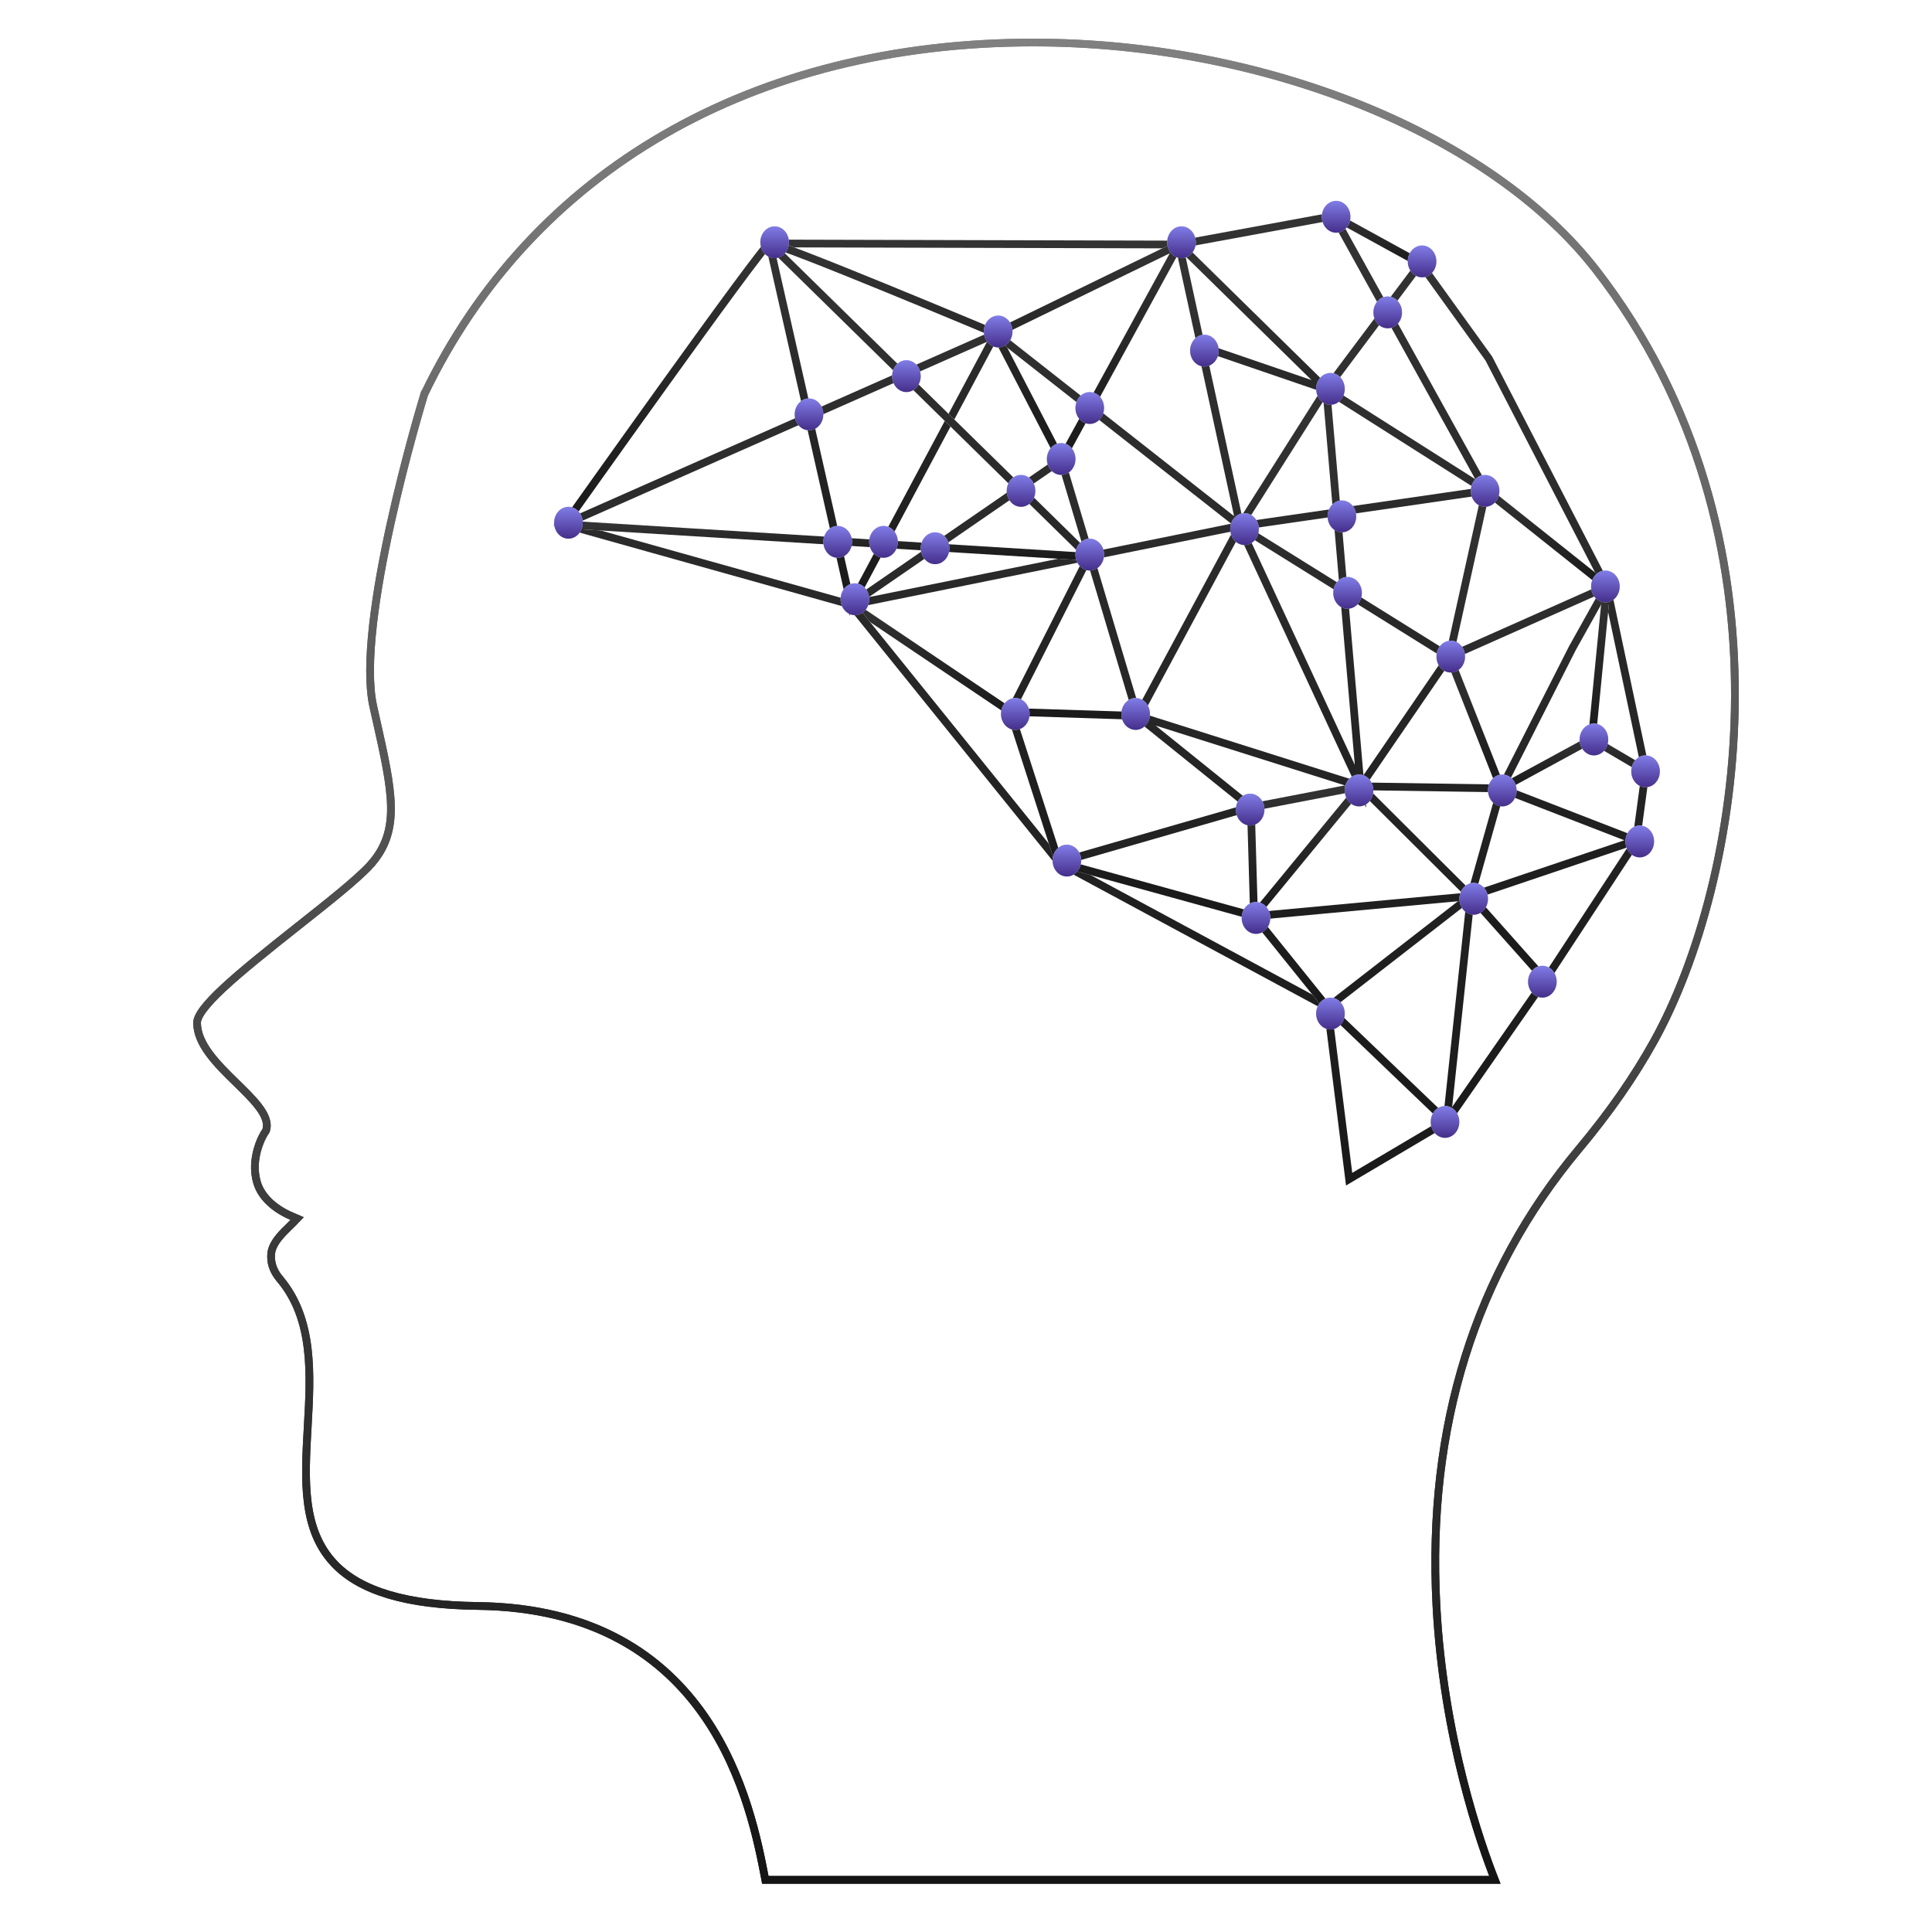 <svg width="150" height="150" viewBox="0 0 150 150" fill="none" xmlns="http://www.w3.org/2000/svg">
<path d="M23.891 110.772L23.891 110.771L23.891 110.757C24.006 108.742 24.123 106.66 23.888 104.701C23.651 102.732 23.055 100.865 21.723 99.291L21.723 99.29C21.201 98.674 20.987 98.009 21.06 97.302C21.108 96.848 21.378 96.401 21.735 95.98C21.973 95.699 22.218 95.462 22.439 95.248C22.558 95.134 22.669 95.026 22.77 94.921L23.07 94.608L22.671 94.437C21.208 93.814 20.27 92.861 19.958 91.811L19.958 91.811C19.685 90.892 19.781 89.989 19.985 89.261C20.19 88.529 20.498 87.999 20.617 87.841L20.648 87.799L20.664 87.749C20.851 87.137 20.523 86.498 20.087 85.924C19.64 85.334 18.996 84.705 18.356 84.081C18.356 84.081 18.356 84.081 18.356 84.081L18.347 84.072L18.347 84.072C17.608 83.351 16.842 82.603 16.259 81.812C15.675 81.022 15.3 80.224 15.3 79.409C15.3 79.172 15.438 78.831 15.789 78.358C16.134 77.896 16.65 77.35 17.332 76.715C18.696 75.444 20.681 73.849 23.165 71.883L23.186 71.867C25.504 70.033 27.728 68.273 28.726 67.18L28.51 66.983L28.726 67.18C29.947 65.84 30.386 64.405 30.352 62.587C30.319 60.802 29.83 58.624 29.192 55.786L29.185 55.752L29.185 55.752L29.184 55.748L29.184 55.748L28.982 54.847C28.63 53.273 28.676 51.024 28.961 48.498C29.245 45.98 29.762 43.217 30.333 40.628C31.473 35.455 32.821 31.001 32.933 30.633C32.934 30.633 32.934 30.633 32.934 30.632L32.937 30.622L32.941 30.613C32.941 30.613 32.941 30.613 32.941 30.612C41.249 13.266 58.467 3.3 80.228 3.3C98.204 3.3 115.758 10.43 123.93 20.974C131.916 31.278 134.729 43.184 134.7 54.049C134.671 64.918 131.797 74.724 128.435 80.804C126.885 83.607 124.967 86.362 122.57 89.228C114.511 98.863 110.799 110.782 111.523 124.632C112.063 134.977 114.979 143.213 116.06 145.95L59.625 145.95H59.42L59.418 145.939L59.418 145.939L59.416 145.929C58.869 143.084 57.859 137.833 54.704 133.265C51.532 128.673 46.205 124.791 37.082 124.686C31.561 124.622 27.958 123.519 25.954 121.403C24.709 120.087 24.131 118.483 23.896 116.675C23.66 114.86 23.772 112.864 23.89 110.774C23.89 110.774 23.89 110.774 23.89 110.774L23.891 110.772Z" stroke="url(#paint0_linear_1681_24158)" stroke-width="0.6"/>
<path d="M23.891 110.772L23.891 110.771L23.891 110.757C24.006 108.742 24.123 106.66 23.888 104.701C23.651 102.732 23.055 100.865 21.723 99.291L21.723 99.29C21.201 98.674 20.987 98.009 21.06 97.302C21.108 96.848 21.378 96.401 21.735 95.98C21.973 95.699 22.218 95.462 22.439 95.248C22.558 95.134 22.669 95.026 22.77 94.921L23.07 94.608L22.671 94.437C21.208 93.814 20.27 92.861 19.958 91.811L19.958 91.811C19.685 90.892 19.781 89.989 19.985 89.261C20.19 88.529 20.498 87.999 20.617 87.841L20.648 87.799L20.664 87.749C20.851 87.137 20.523 86.498 20.087 85.924C19.64 85.334 18.996 84.705 18.356 84.081C18.356 84.081 18.356 84.081 18.356 84.081L18.347 84.072L18.347 84.072C17.608 83.351 16.842 82.603 16.259 81.812C15.675 81.022 15.3 80.224 15.3 79.409C15.3 79.172 15.438 78.831 15.789 78.358C16.134 77.896 16.65 77.35 17.332 76.715C18.696 75.444 20.681 73.849 23.165 71.883L23.186 71.867C25.504 70.033 27.728 68.273 28.726 67.18L28.51 66.983L28.726 67.18C29.947 65.84 30.386 64.405 30.352 62.587C30.319 60.802 29.83 58.624 29.192 55.786L29.185 55.752L29.185 55.752L29.184 55.748L29.184 55.748L28.982 54.847C28.63 53.273 28.676 51.024 28.961 48.498C29.245 45.98 29.762 43.217 30.333 40.628C31.473 35.455 32.821 31.001 32.933 30.633C32.934 30.633 32.934 30.633 32.934 30.632L32.937 30.622L32.941 30.613C32.941 30.613 32.941 30.613 32.941 30.612C41.249 13.266 58.467 3.3 80.228 3.3C98.204 3.3 115.758 10.43 123.93 20.974C131.916 31.278 134.729 43.184 134.7 54.049C134.671 64.918 131.797 74.724 128.435 80.804C126.885 83.607 124.967 86.362 122.57 89.228C114.511 98.863 110.799 110.782 111.523 124.632C112.063 134.977 114.979 143.213 116.06 145.95L59.625 145.95H59.42L59.418 145.939L59.418 145.939L59.416 145.929C58.869 143.084 57.859 137.833 54.704 133.265C51.532 128.673 46.205 124.791 37.082 124.686C31.561 124.622 27.958 123.519 25.954 121.403C24.709 120.087 24.131 118.483 23.896 116.675C23.66 114.86 23.772 112.864 23.89 110.774C23.89 110.774 23.89 110.774 23.89 110.774L23.891 110.772Z" stroke="url(#paint1_linear_1681_24158)" stroke-width="0.6"/>
<path d="M88.319 55.583L78.443 55.268L66.082 46.946" stroke="white" stroke-width="0.6" stroke-miterlimit="10"/>
<path d="M88.319 55.583L78.443 55.268L66.082 46.946" stroke="url(#paint2_linear_1681_24158)" stroke-width="0.6" stroke-miterlimit="10"/>
<path d="M82.215 66.953L103.05 78.186L112.323 87.069L120.047 75.972L127.033 65.313L127.771 59.846L124.746 45.552L115.595 27.841L110.282 20.462L102.976 30.218L115.374 38.09" stroke="white" stroke-width="0.6" stroke-miterlimit="10"/>
<path d="M82.215 66.953L103.05 78.186L112.323 87.069L120.047 75.972L127.033 65.313L127.771 59.846L124.746 45.552L115.595 27.841L110.282 20.462L102.976 30.218L115.374 38.09" stroke="url(#paint3_linear_1681_24158)" stroke-width="0.6" stroke-miterlimit="10"/>
<path d="M93.16 26.857L102.975 30.218L91.537 18.985L59.73 18.903L66.077 46.946L77.306 25.91" stroke="white" stroke-width="0.6" stroke-miterlimit="10"/>
<path d="M93.16 26.857L102.975 30.218L91.537 18.985L59.73 18.903L66.077 46.946L77.306 25.91" stroke="url(#paint4_linear_1681_24158)" stroke-width="0.6" stroke-miterlimit="10"/>
<path d="M91.535 18.985L82.385 35.713L77.305 25.91L91.535 18.985Z" stroke="white" stroke-width="0.6" stroke-miterlimit="10"/>
<path d="M91.535 18.985L82.385 35.713L77.305 25.91L91.535 18.985Z" stroke="url(#paint5_linear_1681_24158)" stroke-width="0.6" stroke-miterlimit="10"/>
<path d="M43.84 40.714C43.84 40.714 59.19 19.067 59.73 18.903C60.272 18.739 77.375 25.927 77.375 25.927" stroke="white" stroke-width="0.6" stroke-miterlimit="10"/>
<path d="M43.84 40.714C43.84 40.714 59.19 19.067 59.73 18.903C60.272 18.739 77.375 25.927 77.375 25.927" stroke="url(#paint6_linear_1681_24158)" stroke-width="0.6" stroke-miterlimit="10"/>
<path d="M96.341 40.851L115.373 38.09L103.565 16.771L91.537 18.985L96.284 40.824L77.306 25.91L43.84 40.714L66.077 46.946L82.386 35.713L88.314 55.583L97.104 62.662L82.214 66.953L66.077 46.946L96.284 40.824L88.347 55.583L105.632 61.049L114.192 69.577L103.073 78.213L104.746 91.551L112.323 87.069L114.192 69.577" stroke="white" stroke-width="0.6" stroke-miterlimit="10"/>
<path d="M96.341 40.851L115.373 38.09L103.565 16.771L91.537 18.985L96.284 40.824L77.306 25.91L43.84 40.714L66.077 46.946L82.386 35.713L88.314 55.583L97.104 62.662L82.214 66.953L66.077 46.946L96.284 40.824L88.347 55.583L105.632 61.049L114.192 69.577L103.073 78.213L104.746 91.551L112.323 87.069L114.192 69.577" stroke="url(#paint7_linear_1681_24158)" stroke-width="0.6" stroke-miterlimit="10"/>
<path d="M97.363 71.107L97.117 62.689L105.628 61.049L97.363 71.107Z" stroke="white" stroke-width="0.6" stroke-miterlimit="10"/>
<path d="M97.363 71.107L97.117 62.689L105.628 61.049L97.363 71.107Z" stroke="url(#paint8_linear_1681_24158)" stroke-width="0.6" stroke-miterlimit="10"/>
<path d="M103.05 78.186L97.375 71.135L114.193 69.577L116.555 61.213L122.089 50.308L124.746 45.552L112.52 50.991L115.374 38.09" stroke="white" stroke-width="0.6" stroke-miterlimit="10"/>
<path d="M103.05 78.186L97.375 71.135L114.193 69.577L116.555 61.213L122.089 50.308L124.746 45.552L112.52 50.991L115.374 38.09" stroke="url(#paint9_linear_1681_24158)" stroke-width="0.6" stroke-miterlimit="10"/>
<path d="M127.768 59.846L123.586 57.386L116.551 61.213" stroke="white" stroke-width="0.6" stroke-miterlimit="10"/>
<path d="M127.768 59.846L123.586 57.386L116.551 61.213" stroke="url(#paint10_linear_1681_24158)" stroke-width="0.6" stroke-miterlimit="10"/>
<path d="M96.242 40.851L105.631 61.049L102.974 30.219L96.242 40.851ZM96.242 40.851L112.518 50.991L105.631 61.049L116.553 61.213L126.99 65.258L114.191 69.577L120.004 76.109" stroke="white" stroke-width="0.6" stroke-miterlimit="10"/>
<path d="M96.242 40.851L105.631 61.049L102.974 30.219L96.242 40.851ZM96.242 40.851L112.518 50.991L105.631 61.049L116.553 61.213L126.99 65.258L114.191 69.577L120.004 76.109" stroke="url(#paint11_linear_1681_24158)" stroke-width="0.6" stroke-miterlimit="10"/>
<path d="M123.59 57.386L124.746 45.552" stroke="white" stroke-width="0.6" stroke-miterlimit="10"/>
<path d="M123.59 57.386L124.746 45.552" stroke="url(#paint12_linear_1681_24158)" stroke-width="0.6" stroke-miterlimit="10"/>
<path d="M59.73 18.903L84.534 43.229L78.438 55.268L82.214 66.953L97.374 71.135" stroke="white" stroke-width="0.6" stroke-miterlimit="10"/>
<path d="M59.73 18.903L84.534 43.229L78.438 55.268L82.214 66.953L97.374 71.135" stroke="url(#paint13_linear_1681_24158)" stroke-width="0.6" stroke-miterlimit="10"/>
<path d="M43.84 40.714L84.534 43.229" stroke="white" stroke-width="0.6" stroke-miterlimit="10"/>
<path d="M43.84 40.714L84.534 43.229" stroke="url(#paint14_linear_1681_24158)" stroke-width="0.6" stroke-miterlimit="10"/>
<path d="M112.52 50.991L116.554 61.213" stroke="white" stroke-width="0.6" stroke-miterlimit="10"/>
<path d="M112.52 50.991L116.554 61.213" stroke="url(#paint15_linear_1681_24158)" stroke-width="0.6" stroke-miterlimit="10"/>
<path d="M103.566 16.771L110.282 20.462" stroke="white" stroke-width="0.6" stroke-miterlimit="10"/>
<path d="M103.566 16.771L110.282 20.462" stroke="url(#paint16_linear_1681_24158)" stroke-width="0.6" stroke-miterlimit="10"/>
<path d="M115.375 38.09L124.747 45.552" stroke="white" stroke-width="0.6" stroke-miterlimit="10"/>
<path d="M115.375 38.09L124.747 45.552" stroke="url(#paint17_linear_1681_24158)" stroke-width="0.6" stroke-miterlimit="10"/>
<ellipse cx="62.811" cy="32.172" rx="1.112" ry="1.237" fill="#D9D9D9"/>
<ellipse cx="62.811" cy="32.172" rx="1.112" ry="1.237" fill="url(#paint18_linear_1681_24158)"/>
<ellipse cx="44.132" cy="40.585" rx="1.112" ry="1.237" fill="#D9D9D9"/>
<ellipse cx="44.132" cy="40.585" rx="1.112" ry="1.237" fill="url(#paint19_linear_1681_24158)"/>
<ellipse cx="60.143" cy="18.81" rx="1.112" ry="1.237" fill="#D9D9D9"/>
<ellipse cx="60.143" cy="18.81" rx="1.112" ry="1.237" fill="url(#paint20_linear_1681_24158)"/>
<ellipse cx="70.374" cy="29.203" rx="1.112" ry="1.237" fill="#D9D9D9"/>
<ellipse cx="70.374" cy="29.203" rx="1.112" ry="1.237" fill="url(#paint21_linear_1681_24158)"/>
<ellipse cx="77.499" cy="25.738" rx="1.112" ry="1.237" fill="#D9D9D9"/>
<ellipse cx="77.499" cy="25.738" rx="1.112" ry="1.237" fill="url(#paint22_linear_1681_24158)"/>
<ellipse cx="91.729" cy="18.81" rx="1.112" ry="1.237" fill="#D9D9D9"/>
<ellipse cx="91.729" cy="18.81" rx="1.112" ry="1.237" fill="url(#paint23_linear_1681_24158)"/>
<ellipse cx="103.737" cy="16.83" rx="1.112" ry="1.237" fill="#D9D9D9"/>
<ellipse cx="103.737" cy="16.83" rx="1.112" ry="1.237" fill="url(#paint24_linear_1681_24158)"/>
<ellipse cx="107.741" cy="24.254" rx="1.112" ry="1.237" fill="#D9D9D9"/>
<ellipse cx="107.741" cy="24.254" rx="1.112" ry="1.237" fill="url(#paint25_linear_1681_24158)"/>
<ellipse cx="110.409" cy="20.295" rx="1.112" ry="1.237" fill="#D9D9D9"/>
<ellipse cx="110.409" cy="20.295" rx="1.112" ry="1.237" fill="url(#paint26_linear_1681_24158)"/>
<ellipse cx="115.303" cy="38.111" rx="1.112" ry="1.237" fill="#D9D9D9"/>
<ellipse cx="115.303" cy="38.111" rx="1.112" ry="1.237" fill="url(#paint27_linear_1681_24158)"/>
<ellipse cx="104.186" cy="40.09" rx="1.112" ry="1.237" fill="#D9D9D9"/>
<ellipse cx="104.186" cy="40.09" rx="1.112" ry="1.237" fill="url(#paint28_linear_1681_24158)"/>
<ellipse cx="104.624" cy="46.029" rx="1.112" ry="1.237" fill="#D9D9D9"/>
<ellipse cx="104.624" cy="46.029" rx="1.112" ry="1.237" fill="url(#paint29_linear_1681_24158)"/>
<ellipse cx="112.636" cy="50.978" rx="1.112" ry="1.237" fill="#D9D9D9"/>
<ellipse cx="112.636" cy="50.978" rx="1.112" ry="1.237" fill="url(#paint30_linear_1681_24158)"/>
<ellipse cx="124.643" cy="45.534" rx="1.112" ry="1.237" fill="#D9D9D9"/>
<ellipse cx="124.643" cy="45.534" rx="1.112" ry="1.237" fill="url(#paint31_linear_1681_24158)"/>
<ellipse cx="123.753" cy="57.412" rx="1.112" ry="1.237" fill="#D9D9D9"/>
<ellipse cx="123.753" cy="57.412" rx="1.112" ry="1.237" fill="url(#paint32_linear_1681_24158)"/>
<ellipse cx="127.761" cy="59.886" rx="1.112" ry="1.237" fill="#D9D9D9"/>
<ellipse cx="127.761" cy="59.886" rx="1.112" ry="1.237" fill="url(#paint33_linear_1681_24158)"/>
<ellipse cx="127.311" cy="65.33" rx="1.112" ry="1.237" fill="#D9D9D9"/>
<ellipse cx="127.311" cy="65.33" rx="1.112" ry="1.237" fill="url(#paint34_linear_1681_24158)"/>
<ellipse cx="114.417" cy="69.784" rx="1.112" ry="1.237" fill="#D9D9D9"/>
<ellipse cx="114.417" cy="69.784" rx="1.112" ry="1.237" fill="url(#paint35_linear_1681_24158)"/>
<ellipse cx="119.749" cy="76.218" rx="1.112" ry="1.237" fill="#D9D9D9"/>
<ellipse cx="119.749" cy="76.218" rx="1.112" ry="1.237" fill="url(#paint36_linear_1681_24158)"/>
<ellipse cx="112.19" cy="87.106" rx="1.112" ry="1.237" fill="#D9D9D9"/>
<ellipse cx="112.19" cy="87.106" rx="1.112" ry="1.237" fill="url(#paint37_linear_1681_24158)"/>
<ellipse cx="103.296" cy="78.692" rx="1.112" ry="1.237" fill="#D9D9D9"/>
<ellipse cx="103.296" cy="78.692" rx="1.112" ry="1.237" fill="url(#paint38_linear_1681_24158)"/>
<ellipse cx="97.514" cy="71.269" rx="1.112" ry="1.237" fill="#D9D9D9"/>
<ellipse cx="97.514" cy="71.269" rx="1.112" ry="1.237" fill="url(#paint39_linear_1681_24158)"/>
<ellipse cx="105.514" cy="61.371" rx="1.112" ry="1.237" fill="#D9D9D9"/>
<ellipse cx="105.514" cy="61.371" rx="1.112" ry="1.237" fill="url(#paint40_linear_1681_24158)"/>
<ellipse cx="97.061" cy="62.856" rx="1.112" ry="1.237" fill="#D9D9D9"/>
<ellipse cx="97.061" cy="62.856" rx="1.112" ry="1.237" fill="url(#paint41_linear_1681_24158)"/>
<ellipse cx="88.171" cy="55.432" rx="1.112" ry="1.237" fill="#D9D9D9"/>
<ellipse cx="88.171" cy="55.432" rx="1.112" ry="1.237" fill="url(#paint42_linear_1681_24158)"/>
<ellipse cx="78.827" cy="55.432" rx="1.112" ry="1.237" fill="#D9D9D9"/>
<ellipse cx="78.827" cy="55.432" rx="1.112" ry="1.237" fill="url(#paint43_linear_1681_24158)"/>
<ellipse cx="82.831" cy="66.815" rx="1.112" ry="1.237" fill="#D9D9D9"/>
<ellipse cx="82.831" cy="66.815" rx="1.112" ry="1.237" fill="url(#paint44_linear_1681_24158)"/>
<ellipse cx="116.639" cy="61.371" rx="1.112" ry="1.237" fill="#D9D9D9"/>
<ellipse cx="116.639" cy="61.371" rx="1.112" ry="1.237" fill="url(#paint45_linear_1681_24158)"/>
<ellipse cx="84.608" cy="31.677" rx="1.112" ry="1.237" fill="#D9D9D9"/>
<ellipse cx="84.608" cy="31.677" rx="1.112" ry="1.237" fill="url(#paint46_linear_1681_24158)"/>
<ellipse cx="82.389" cy="35.636" rx="1.112" ry="1.237" fill="#D9D9D9"/>
<ellipse cx="82.389" cy="35.636" rx="1.112" ry="1.237" fill="url(#paint47_linear_1681_24158)"/>
<ellipse cx="79.272" cy="38.111" rx="1.112" ry="1.237" fill="#D9D9D9"/>
<ellipse cx="79.272" cy="38.111" rx="1.112" ry="1.237" fill="url(#paint48_linear_1681_24158)"/>
<ellipse cx="84.608" cy="43.06" rx="1.112" ry="1.237" fill="#D9D9D9"/>
<ellipse cx="84.608" cy="43.06" rx="1.112" ry="1.237" fill="url(#paint49_linear_1681_24158)"/>
<ellipse cx="96.624" cy="41.08" rx="1.112" ry="1.237" fill="#D9D9D9"/>
<ellipse cx="96.624" cy="41.08" rx="1.112" ry="1.237" fill="url(#paint50_linear_1681_24158)"/>
<ellipse cx="103.296" cy="30.192" rx="1.112" ry="1.237" fill="#D9D9D9"/>
<ellipse cx="103.296" cy="30.192" rx="1.112" ry="1.237" fill="url(#paint51_linear_1681_24158)"/>
<ellipse cx="93.51" cy="27.223" rx="1.112" ry="1.237" fill="#D9D9D9"/>
<ellipse cx="93.51" cy="27.223" rx="1.112" ry="1.237" fill="url(#paint52_linear_1681_24158)"/>
<ellipse cx="72.6" cy="42.565" rx="1.112" ry="1.237" fill="#D9D9D9"/>
<ellipse cx="72.6" cy="42.565" rx="1.112" ry="1.237" fill="url(#paint53_linear_1681_24158)"/>
<ellipse cx="68.596" cy="42.07" rx="1.112" ry="1.237" fill="#D9D9D9"/>
<ellipse cx="68.596" cy="42.07" rx="1.112" ry="1.237" fill="url(#paint54_linear_1681_24158)"/>
<ellipse cx="66.374" cy="46.524" rx="1.112" ry="1.237" fill="#D9D9D9"/>
<ellipse cx="66.374" cy="46.524" rx="1.112" ry="1.237" fill="url(#paint55_linear_1681_24158)"/>
<ellipse cx="65.038" cy="42.07" rx="1.112" ry="1.237" fill="#D9D9D9"/>
<ellipse cx="65.038" cy="42.07" rx="1.112" ry="1.237" fill="url(#paint56_linear_1681_24158)"/>
<defs>
<linearGradient id="paint0_linear_1681_24158" x1="75" y1="3" x2="75" y2="146.25" gradientUnits="userSpaceOnUse">
<stop stop-color="#808080"/>
<stop offset="1" stop-color="#141414"/>
</linearGradient>
<linearGradient id="paint1_linear_1681_24158" x1="75" y1="3" x2="75" y2="146.25" gradientUnits="userSpaceOnUse">
<stop stop-color="#808080"/>
<stop offset="1" stop-color="#141414"/>
</linearGradient>
<linearGradient id="paint2_linear_1681_24158" x1="77.201" y1="46.946" x2="77.201" y2="55.583" gradientUnits="userSpaceOnUse">
<stop stop-color="#333333"/>
<stop offset="1" stop-color="#1A1A1A"/>
</linearGradient>
<linearGradient id="paint3_linear_1681_24158" x1="104.993" y1="20.462" x2="104.993" y2="87.069" gradientUnits="userSpaceOnUse">
<stop stop-color="#333333"/>
<stop offset="1" stop-color="#1A1A1A"/>
</linearGradient>
<linearGradient id="paint4_linear_1681_24158" x1="81.353" y1="18.903" x2="81.353" y2="46.946" gradientUnits="userSpaceOnUse">
<stop stop-color="#333333"/>
<stop offset="1" stop-color="#1A1A1A"/>
</linearGradient>
<linearGradient id="paint5_linear_1681_24158" x1="84.42" y1="18.985" x2="84.42" y2="35.713" gradientUnits="userSpaceOnUse">
<stop stop-color="#333333"/>
<stop offset="1" stop-color="#1A1A1A"/>
</linearGradient>
<linearGradient id="paint6_linear_1681_24158" x1="60.608" y1="18.9" x2="60.608" y2="40.714" gradientUnits="userSpaceOnUse">
<stop stop-color="#333333"/>
<stop offset="1" stop-color="#1A1A1A"/>
</linearGradient>
<linearGradient id="paint7_linear_1681_24158" x1="79.606" y1="16.771" x2="79.606" y2="91.551" gradientUnits="userSpaceOnUse">
<stop stop-color="#333333"/>
<stop offset="1" stop-color="#1A1A1A"/>
</linearGradient>
<linearGradient id="paint8_linear_1681_24158" x1="101.373" y1="61.049" x2="101.373" y2="71.107" gradientUnits="userSpaceOnUse">
<stop stop-color="#333333"/>
<stop offset="1" stop-color="#1A1A1A"/>
</linearGradient>
<linearGradient id="paint9_linear_1681_24158" x1="111.06" y1="38.09" x2="111.06" y2="78.186" gradientUnits="userSpaceOnUse">
<stop stop-color="#333333"/>
<stop offset="1" stop-color="#1A1A1A"/>
</linearGradient>
<linearGradient id="paint10_linear_1681_24158" x1="122.159" y1="57.386" x2="122.159" y2="61.213" gradientUnits="userSpaceOnUse">
<stop stop-color="#333333"/>
<stop offset="1" stop-color="#1A1A1A"/>
</linearGradient>
<linearGradient id="paint11_linear_1681_24158" x1="111.616" y1="30.219" x2="111.616" y2="76.109" gradientUnits="userSpaceOnUse">
<stop stop-color="#333333"/>
<stop offset="1" stop-color="#1A1A1A"/>
</linearGradient>
<linearGradient id="paint12_linear_1681_24158" x1="124.168" y1="45.552" x2="124.168" y2="57.386" gradientUnits="userSpaceOnUse">
<stop stop-color="#333333"/>
<stop offset="1" stop-color="#1A1A1A"/>
</linearGradient>
<linearGradient id="paint13_linear_1681_24158" x1="78.552" y1="18.903" x2="78.552" y2="71.135" gradientUnits="userSpaceOnUse">
<stop stop-color="#333333"/>
<stop offset="1" stop-color="#1A1A1A"/>
</linearGradient>
<linearGradient id="paint14_linear_1681_24158" x1="64.187" y1="40.714" x2="64.187" y2="43.229" gradientUnits="userSpaceOnUse">
<stop stop-color="#333333"/>
<stop offset="1" stop-color="#1A1A1A"/>
</linearGradient>
<linearGradient id="paint15_linear_1681_24158" x1="114.537" y1="50.991" x2="114.537" y2="61.213" gradientUnits="userSpaceOnUse">
<stop stop-color="#333333"/>
<stop offset="1" stop-color="#1A1A1A"/>
</linearGradient>
<linearGradient id="paint16_linear_1681_24158" x1="106.924" y1="16.771" x2="106.924" y2="20.462" gradientUnits="userSpaceOnUse">
<stop stop-color="#333333"/>
<stop offset="1" stop-color="#1A1A1A"/>
</linearGradient>
<linearGradient id="paint17_linear_1681_24158" x1="120.061" y1="38.09" x2="120.061" y2="45.552" gradientUnits="userSpaceOnUse">
<stop stop-color="#333333"/>
<stop offset="1" stop-color="#1A1A1A"/>
</linearGradient>
<linearGradient id="paint18_linear_1681_24158" x1="62.811" y1="30.935" x2="62.811" y2="33.409" gradientUnits="userSpaceOnUse">
<stop stop-color="#817DE8"/>
<stop offset="1" stop-color="#452E8A"/>
</linearGradient>
<linearGradient id="paint19_linear_1681_24158" x1="44.132" y1="39.348" x2="44.132" y2="41.823" gradientUnits="userSpaceOnUse">
<stop stop-color="#817DE8"/>
<stop offset="1" stop-color="#452E8A"/>
</linearGradient>
<linearGradient id="paint20_linear_1681_24158" x1="60.143" y1="17.573" x2="60.143" y2="20.047" gradientUnits="userSpaceOnUse">
<stop stop-color="#817DE8"/>
<stop offset="1" stop-color="#452E8A"/>
</linearGradient>
<linearGradient id="paint21_linear_1681_24158" x1="70.374" y1="27.965" x2="70.374" y2="30.44" gradientUnits="userSpaceOnUse">
<stop stop-color="#817DE8"/>
<stop offset="1" stop-color="#452E8A"/>
</linearGradient>
<linearGradient id="paint22_linear_1681_24158" x1="77.499" y1="24.501" x2="77.499" y2="26.976" gradientUnits="userSpaceOnUse">
<stop stop-color="#817DE8"/>
<stop offset="1" stop-color="#452E8A"/>
</linearGradient>
<linearGradient id="paint23_linear_1681_24158" x1="91.729" y1="17.573" x2="91.729" y2="20.047" gradientUnits="userSpaceOnUse">
<stop stop-color="#817DE8"/>
<stop offset="1" stop-color="#452E8A"/>
</linearGradient>
<linearGradient id="paint24_linear_1681_24158" x1="103.737" y1="15.593" x2="103.737" y2="18.068" gradientUnits="userSpaceOnUse">
<stop stop-color="#817DE8"/>
<stop offset="1" stop-color="#452E8A"/>
</linearGradient>
<linearGradient id="paint25_linear_1681_24158" x1="107.741" y1="23.017" x2="107.741" y2="25.491" gradientUnits="userSpaceOnUse">
<stop stop-color="#817DE8"/>
<stop offset="1" stop-color="#452E8A"/>
</linearGradient>
<linearGradient id="paint26_linear_1681_24158" x1="110.409" y1="19.057" x2="110.409" y2="21.532" gradientUnits="userSpaceOnUse">
<stop stop-color="#817DE8"/>
<stop offset="1" stop-color="#452E8A"/>
</linearGradient>
<linearGradient id="paint27_linear_1681_24158" x1="115.303" y1="36.874" x2="115.303" y2="39.348" gradientUnits="userSpaceOnUse">
<stop stop-color="#817DE8"/>
<stop offset="1" stop-color="#452E8A"/>
</linearGradient>
<linearGradient id="paint28_linear_1681_24158" x1="104.186" y1="38.853" x2="104.186" y2="41.328" gradientUnits="userSpaceOnUse">
<stop stop-color="#817DE8"/>
<stop offset="1" stop-color="#452E8A"/>
</linearGradient>
<linearGradient id="paint29_linear_1681_24158" x1="104.624" y1="44.792" x2="104.624" y2="47.267" gradientUnits="userSpaceOnUse">
<stop stop-color="#817DE8"/>
<stop offset="1" stop-color="#452E8A"/>
</linearGradient>
<linearGradient id="paint30_linear_1681_24158" x1="112.636" y1="49.741" x2="112.636" y2="52.215" gradientUnits="userSpaceOnUse">
<stop stop-color="#817DE8"/>
<stop offset="1" stop-color="#452E8A"/>
</linearGradient>
<linearGradient id="paint31_linear_1681_24158" x1="124.643" y1="44.297" x2="124.643" y2="46.772" gradientUnits="userSpaceOnUse">
<stop stop-color="#817DE8"/>
<stop offset="1" stop-color="#452E8A"/>
</linearGradient>
<linearGradient id="paint32_linear_1681_24158" x1="123.753" y1="56.175" x2="123.753" y2="58.649" gradientUnits="userSpaceOnUse">
<stop stop-color="#817DE8"/>
<stop offset="1" stop-color="#452E8A"/>
</linearGradient>
<linearGradient id="paint33_linear_1681_24158" x1="127.761" y1="58.649" x2="127.761" y2="61.124" gradientUnits="userSpaceOnUse">
<stop stop-color="#817DE8"/>
<stop offset="1" stop-color="#452E8A"/>
</linearGradient>
<linearGradient id="paint34_linear_1681_24158" x1="127.311" y1="64.093" x2="127.311" y2="66.567" gradientUnits="userSpaceOnUse">
<stop stop-color="#817DE8"/>
<stop offset="1" stop-color="#452E8A"/>
</linearGradient>
<linearGradient id="paint35_linear_1681_24158" x1="114.417" y1="68.547" x2="114.417" y2="71.022" gradientUnits="userSpaceOnUse">
<stop stop-color="#817DE8"/>
<stop offset="1" stop-color="#452E8A"/>
</linearGradient>
<linearGradient id="paint36_linear_1681_24158" x1="119.749" y1="74.981" x2="119.749" y2="77.455" gradientUnits="userSpaceOnUse">
<stop stop-color="#817DE8"/>
<stop offset="1" stop-color="#452E8A"/>
</linearGradient>
<linearGradient id="paint37_linear_1681_24158" x1="112.19" y1="85.869" x2="112.19" y2="88.343" gradientUnits="userSpaceOnUse">
<stop stop-color="#817DE8"/>
<stop offset="1" stop-color="#452E8A"/>
</linearGradient>
<linearGradient id="paint38_linear_1681_24158" x1="103.296" y1="77.455" x2="103.296" y2="79.93" gradientUnits="userSpaceOnUse">
<stop stop-color="#817DE8"/>
<stop offset="1" stop-color="#452E8A"/>
</linearGradient>
<linearGradient id="paint39_linear_1681_24158" x1="97.514" y1="70.032" x2="97.514" y2="72.506" gradientUnits="userSpaceOnUse">
<stop stop-color="#817DE8"/>
<stop offset="1" stop-color="#452E8A"/>
</linearGradient>
<linearGradient id="paint40_linear_1681_24158" x1="105.514" y1="60.134" x2="105.514" y2="62.608" gradientUnits="userSpaceOnUse">
<stop stop-color="#817DE8"/>
<stop offset="1" stop-color="#452E8A"/>
</linearGradient>
<linearGradient id="paint41_linear_1681_24158" x1="97.061" y1="61.619" x2="97.061" y2="64.093" gradientUnits="userSpaceOnUse">
<stop stop-color="#817DE8"/>
<stop offset="1" stop-color="#452E8A"/>
</linearGradient>
<linearGradient id="paint42_linear_1681_24158" x1="88.171" y1="54.195" x2="88.171" y2="56.67" gradientUnits="userSpaceOnUse">
<stop stop-color="#817DE8"/>
<stop offset="1" stop-color="#452E8A"/>
</linearGradient>
<linearGradient id="paint43_linear_1681_24158" x1="78.827" y1="54.195" x2="78.827" y2="56.67" gradientUnits="userSpaceOnUse">
<stop stop-color="#817DE8"/>
<stop offset="1" stop-color="#452E8A"/>
</linearGradient>
<linearGradient id="paint44_linear_1681_24158" x1="82.831" y1="65.578" x2="82.831" y2="68.052" gradientUnits="userSpaceOnUse">
<stop stop-color="#817DE8"/>
<stop offset="1" stop-color="#452E8A"/>
</linearGradient>
<linearGradient id="paint45_linear_1681_24158" x1="116.639" y1="60.134" x2="116.639" y2="62.608" gradientUnits="userSpaceOnUse">
<stop stop-color="#817DE8"/>
<stop offset="1" stop-color="#452E8A"/>
</linearGradient>
<linearGradient id="paint46_linear_1681_24158" x1="84.608" y1="30.44" x2="84.608" y2="32.914" gradientUnits="userSpaceOnUse">
<stop stop-color="#817DE8"/>
<stop offset="1" stop-color="#452E8A"/>
</linearGradient>
<linearGradient id="paint47_linear_1681_24158" x1="82.389" y1="34.399" x2="82.389" y2="36.874" gradientUnits="userSpaceOnUse">
<stop stop-color="#817DE8"/>
<stop offset="1" stop-color="#452E8A"/>
</linearGradient>
<linearGradient id="paint48_linear_1681_24158" x1="79.272" y1="36.874" x2="79.272" y2="39.348" gradientUnits="userSpaceOnUse">
<stop stop-color="#817DE8"/>
<stop offset="1" stop-color="#452E8A"/>
</linearGradient>
<linearGradient id="paint49_linear_1681_24158" x1="84.608" y1="41.823" x2="84.608" y2="44.297" gradientUnits="userSpaceOnUse">
<stop stop-color="#817DE8"/>
<stop offset="1" stop-color="#452E8A"/>
</linearGradient>
<linearGradient id="paint50_linear_1681_24158" x1="96.624" y1="39.843" x2="96.624" y2="42.318" gradientUnits="userSpaceOnUse">
<stop stop-color="#817DE8"/>
<stop offset="1" stop-color="#452E8A"/>
</linearGradient>
<linearGradient id="paint51_linear_1681_24158" x1="103.296" y1="28.955" x2="103.296" y2="31.43" gradientUnits="userSpaceOnUse">
<stop stop-color="#817DE8"/>
<stop offset="1" stop-color="#452E8A"/>
</linearGradient>
<linearGradient id="paint52_linear_1681_24158" x1="93.51" y1="25.986" x2="93.51" y2="28.46" gradientUnits="userSpaceOnUse">
<stop stop-color="#817DE8"/>
<stop offset="1" stop-color="#452E8A"/>
</linearGradient>
<linearGradient id="paint53_linear_1681_24158" x1="72.6" y1="41.328" x2="72.6" y2="43.802" gradientUnits="userSpaceOnUse">
<stop stop-color="#817DE8"/>
<stop offset="1" stop-color="#452E8A"/>
</linearGradient>
<linearGradient id="paint54_linear_1681_24158" x1="68.596" y1="40.833" x2="68.596" y2="43.307" gradientUnits="userSpaceOnUse">
<stop stop-color="#817DE8"/>
<stop offset="1" stop-color="#452E8A"/>
</linearGradient>
<linearGradient id="paint55_linear_1681_24158" x1="66.374" y1="45.287" x2="66.374" y2="47.761" gradientUnits="userSpaceOnUse">
<stop stop-color="#817DE8"/>
<stop offset="1" stop-color="#452E8A"/>
</linearGradient>
<linearGradient id="paint56_linear_1681_24158" x1="65.038" y1="40.833" x2="65.038" y2="43.307" gradientUnits="userSpaceOnUse">
<stop stop-color="#817DE8"/>
<stop offset="1" stop-color="#452E8A"/>
</linearGradient>
</defs>
</svg>
